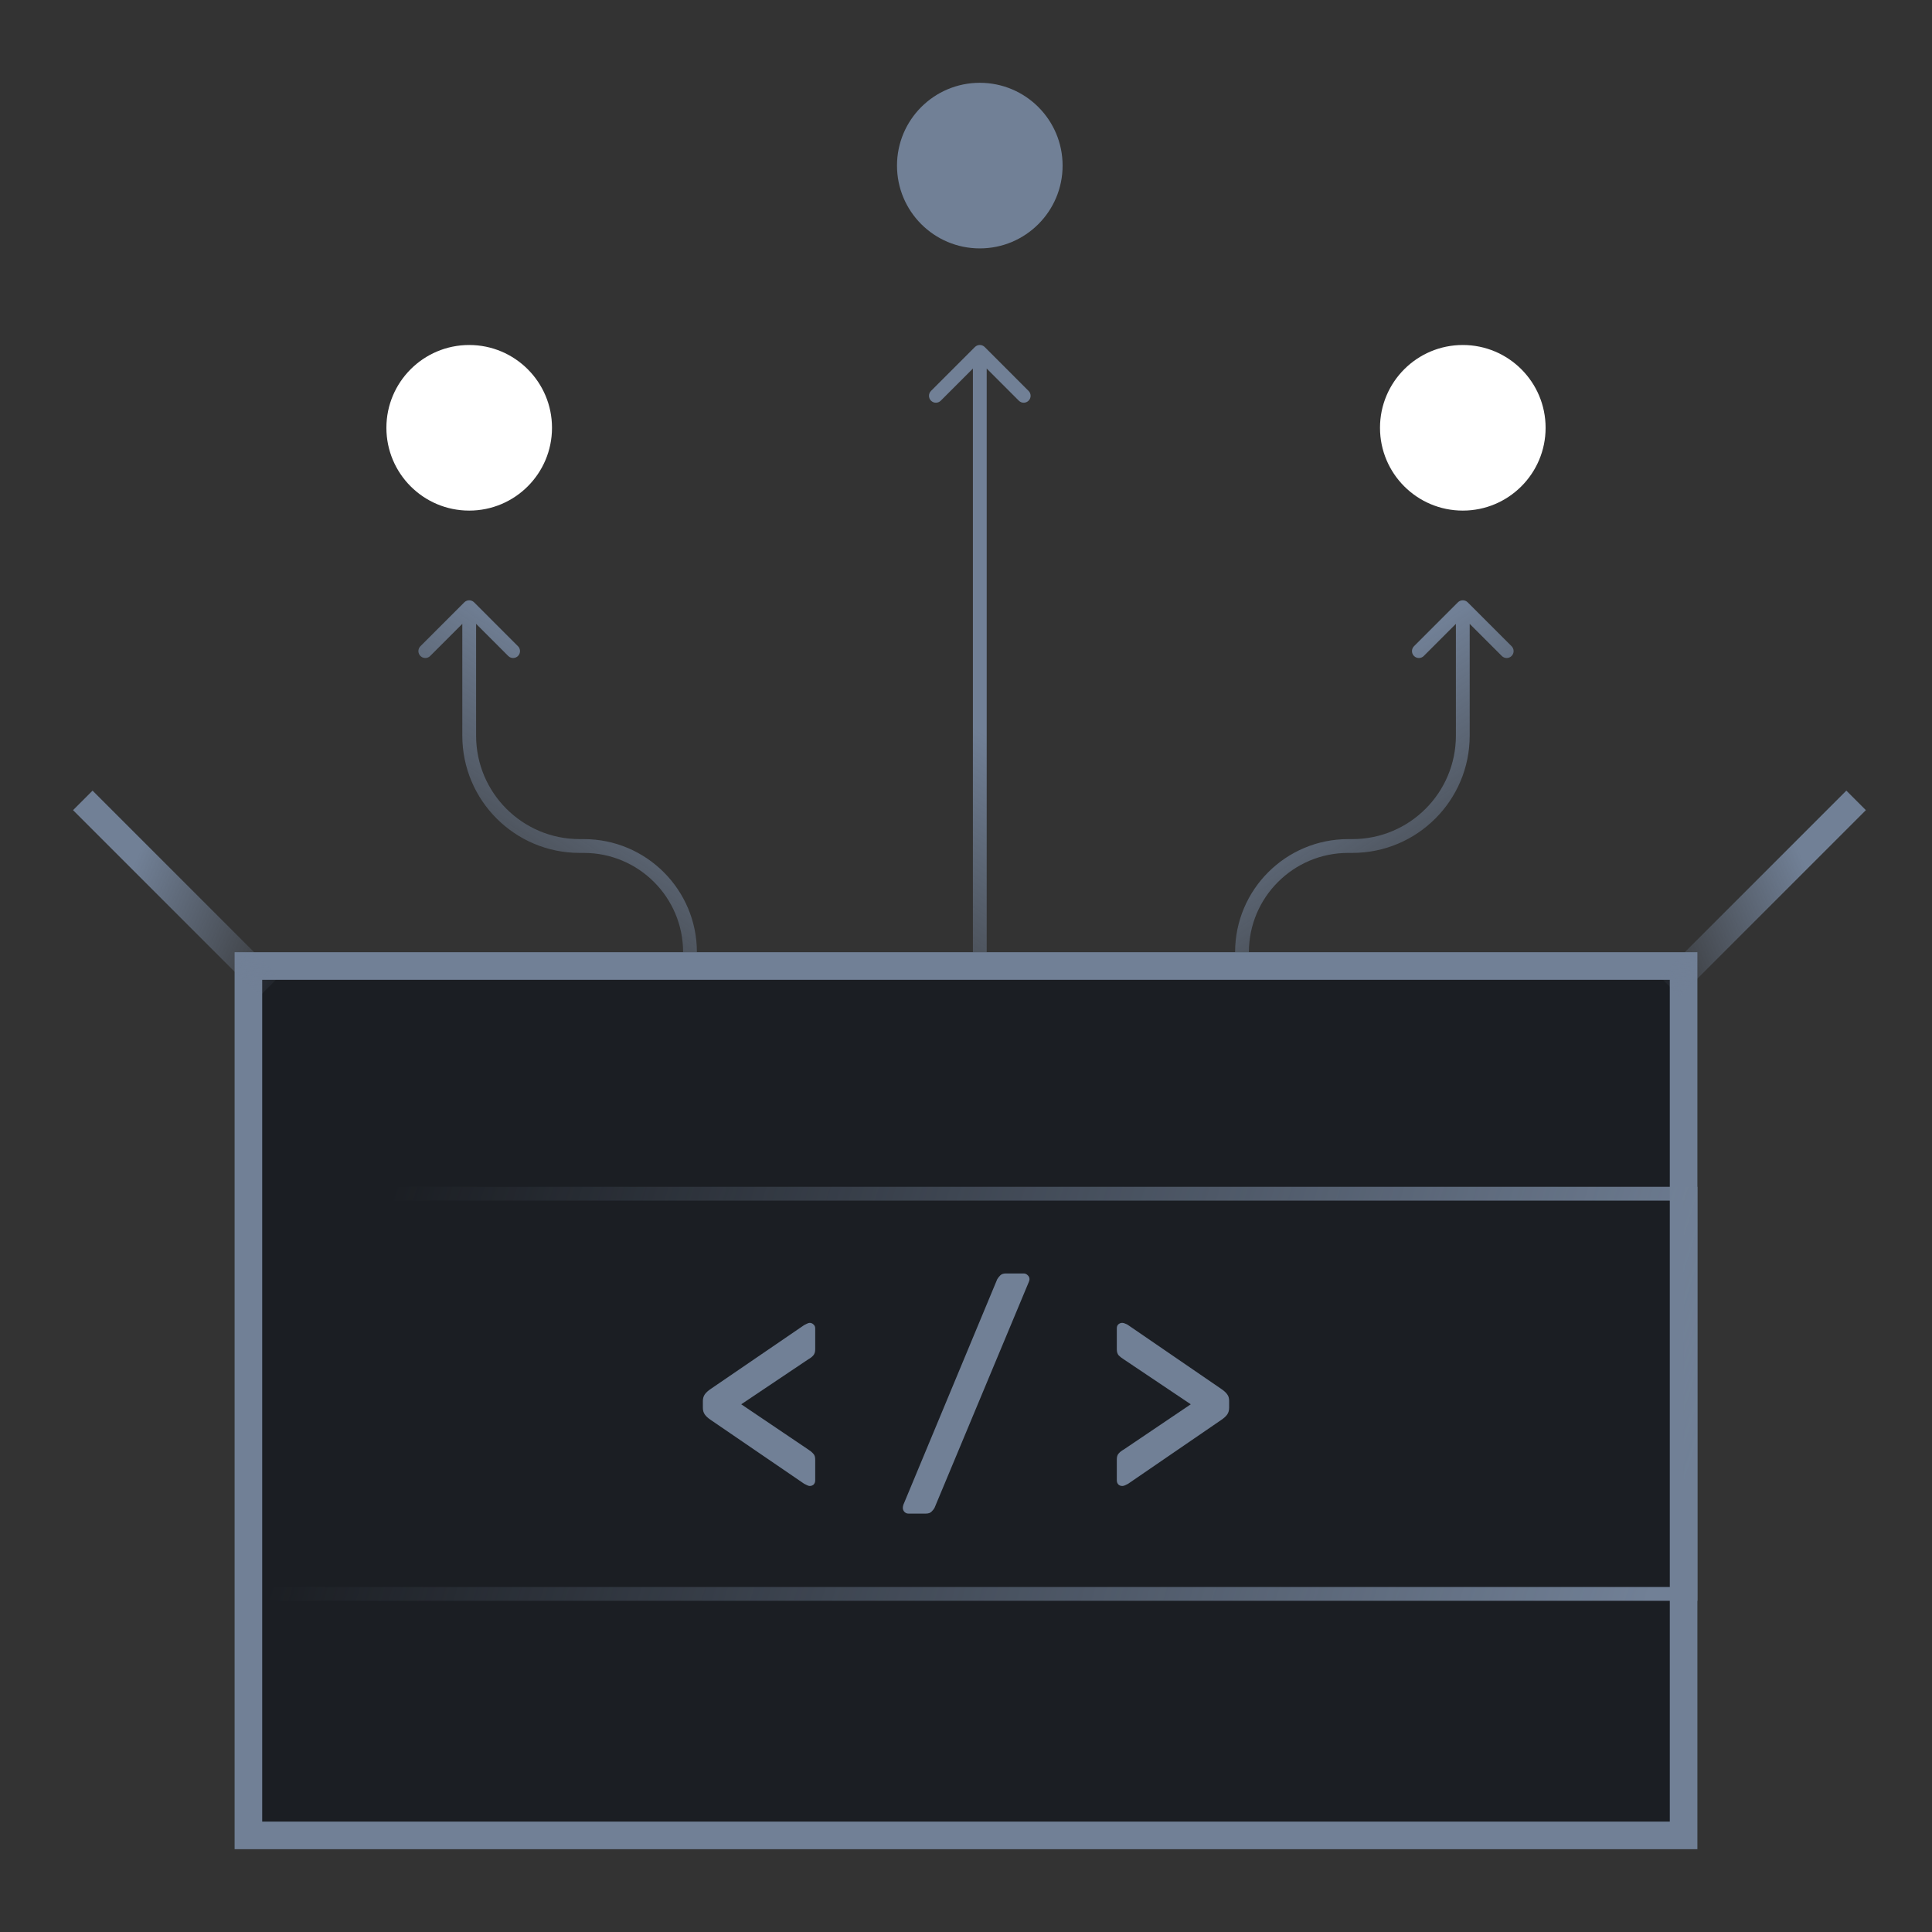 <svg width="140" height="140" viewBox="0 0 140 140" fill="none" xmlns="http://www.w3.org/2000/svg">
<rect x="0" y="0" width="140" height="140" fill="#333333" stroke="none"/>
<circle cx="34" cy="31" r="6" fill="white"/>
<circle cx="71" cy="12" r="6" fill="#718096"/>
<circle cx="106" cy="31" r="6" fill="white"/>
<path d="M18 70H122V133H18V70Z" fill="#1B1E23" stroke="#718096" stroke-width="2"/>
<path d="M17.5 86.5H122.5V115.5H17.5V86.5Z" stroke="url(#paint0_linear_2191_10621)"/>
<path d="M19.5 71.5L6 58" stroke="url(#paint1_linear_2191_10621)" stroke-width="2"/>
<path d="M121 71.5L134.5 58" stroke="url(#paint2_linear_2191_10621)" stroke-width="2"/>
<path d="M58.673 107.68C58.62 107.68 58.553 107.66 58.473 107.62C58.393 107.58 58.327 107.547 58.273 107.52L51.513 102.9C51.313 102.767 51.167 102.633 51.073 102.5C50.98 102.367 50.933 102.207 50.933 102.02V101.52C50.933 101.333 50.98 101.173 51.073 101.04C51.167 100.907 51.313 100.773 51.513 100.64L58.273 96.02C58.327 95.993 58.393 95.96 58.473 95.92C58.553 95.88 58.62 95.86 58.673 95.86C58.78 95.86 58.873 95.9 58.953 95.98C59.033 96.047 59.073 96.14 59.073 96.26V97.78C59.073 97.967 59.027 98.113 58.933 98.22C58.84 98.327 58.72 98.42 58.573 98.5L53.713 101.76L58.573 105.04C58.72 105.133 58.84 105.233 58.933 105.34C59.027 105.433 59.073 105.573 59.073 105.76V107.28C59.073 107.4 59.033 107.5 58.953 107.58C58.873 107.647 58.78 107.68 58.673 107.68ZM65.822 109.68C65.715 109.68 65.622 109.64 65.542 109.56C65.462 109.48 65.422 109.38 65.422 109.26C65.422 109.207 65.435 109.133 65.462 109.04L72.262 92.7C72.315 92.607 72.388 92.513 72.482 92.42C72.575 92.327 72.709 92.28 72.882 92.28H74.182C74.288 92.28 74.382 92.32 74.462 92.4C74.555 92.48 74.602 92.58 74.602 92.7C74.602 92.753 74.582 92.827 74.542 92.92L67.722 109.26C67.682 109.34 67.615 109.427 67.522 109.52C67.428 109.627 67.288 109.68 67.102 109.68H65.822ZM81.328 107.68C81.222 107.68 81.128 107.647 81.048 107.58C80.968 107.5 80.928 107.393 80.928 107.26V105.76C80.928 105.56 80.975 105.413 81.068 105.32C81.162 105.213 81.282 105.12 81.428 105.04L86.288 101.76L81.428 98.5C81.282 98.407 81.162 98.313 81.068 98.22C80.975 98.113 80.928 97.967 80.928 97.78V96.26C80.928 96.127 80.968 96.027 81.048 95.96C81.128 95.893 81.222 95.86 81.328 95.86C81.395 95.86 81.468 95.88 81.548 95.92C81.628 95.947 81.695 95.98 81.748 96.02L88.488 100.64C88.688 100.773 88.835 100.907 88.928 101.04C89.022 101.16 89.068 101.32 89.068 101.52V102C89.068 102.2 89.022 102.367 88.928 102.5C88.835 102.633 88.688 102.767 88.488 102.9L81.748 107.52C81.695 107.547 81.628 107.58 81.548 107.62C81.468 107.66 81.395 107.68 81.328 107.68Z" fill="#718096"/>
<path d="M33.646 43.646C33.842 43.451 34.158 43.451 34.354 43.646L37.535 46.828C37.731 47.024 37.731 47.34 37.535 47.535C37.34 47.731 37.024 47.731 36.828 47.535L34 44.707L31.172 47.535C30.976 47.731 30.66 47.731 30.465 47.535C30.269 47.34 30.269 47.024 30.465 46.828L33.646 43.646ZM33.5 53.305L33.5 44L34.5 44L34.5 53.305L33.5 53.305ZM42.305 61.805L42 61.805L42 60.805L42.305 60.805L42.305 61.805ZM49.5 69C49.5 65.026 46.279 61.805 42.305 61.805L42.305 60.805C46.831 60.805 50.5 64.474 50.5 69L49.5 69ZM34.5 53.305C34.5 57.447 37.858 60.805 42 60.805L42 61.805C37.306 61.805 33.5 57.999 33.5 53.305L34.5 53.305Z" fill="url(#paint3_linear_2191_10621)"/>
<path d="M71 42.805L70.5 42.805L71 42.805ZM70.646 25.146C70.842 24.951 71.158 24.951 71.354 25.146L74.535 28.328C74.731 28.524 74.731 28.84 74.535 29.035C74.34 29.231 74.024 29.231 73.828 29.035L71 26.207L68.172 29.035C67.976 29.231 67.66 29.231 67.465 29.035C67.269 28.84 67.269 28.524 67.465 28.328L70.646 25.146ZM71 61.305L71.5 61.305L71 61.305ZM70.5 42.805L70.5 25.5L71.5 25.5L71.5 42.805L70.5 42.805ZM70.5 69L70.5 61.305L71.5 61.305L71.5 69L70.5 69ZM70.5 61.305L70.5 42.805L71.5 42.805L71.5 61.305L70.5 61.305Z" fill="url(#paint4_linear_2191_10621)"/>
<path d="M106.354 43.646C106.158 43.451 105.842 43.451 105.646 43.646L102.464 46.828C102.269 47.024 102.269 47.34 102.464 47.535C102.66 47.731 102.976 47.731 103.172 47.535L106 44.707L108.828 47.535C109.024 47.731 109.34 47.731 109.536 47.535C109.731 47.34 109.731 47.024 109.536 46.828L106.354 43.646ZM106.5 53.305L106.5 44L105.5 44L105.5 53.305L106.5 53.305ZM97.695 61.805L98 61.805L98 60.805L97.695 60.805L97.695 61.805ZM90.5 69C90.5 65.026 93.721 61.805 97.695 61.805L97.695 60.805C93.169 60.805 89.5 64.474 89.5 69L90.5 69ZM105.5 53.305C105.5 57.447 102.142 60.805 98 60.805L98 61.805C102.694 61.805 106.5 57.999 106.5 53.305L105.5 53.305Z" fill="url(#paint5_linear_2191_10621)"/>
<defs>
<linearGradient id="paint0_linear_2191_10621" x1="119.5" y1="116" x2="28" y2="87.5" gradientUnits="userSpaceOnUse">
<stop stop-color="#718096"/>
<stop offset="1" stop-color="#718096" stop-opacity="0"/>
</linearGradient>
<linearGradient id="paint1_linear_2191_10621" x1="6" y1="71.499" x2="18.639" y2="76.786" gradientUnits="userSpaceOnUse">
<stop stop-color="#718096"/>
<stop offset="1" stop-color="#718096" stop-opacity="0"/>
</linearGradient>
<linearGradient id="paint2_linear_2191_10621" x1="134.5" y1="71.499" x2="121.861" y2="76.786" gradientUnits="userSpaceOnUse">
<stop stop-color="#718096"/>
<stop offset="1" stop-color="#718096" stop-opacity="0"/>
</linearGradient>
<linearGradient id="paint3_linear_2191_10621" x1="33.997" y1="42.499" x2="20.945" y2="62.469" gradientUnits="userSpaceOnUse">
<stop stop-color="#718096"/>
<stop offset="1" stop-color="#718096" stop-opacity="0"/>
</linearGradient>
<linearGradient id="paint4_linear_2191_10621" x1="54.997" y1="42.499" x2="41.945" y2="62.469" gradientUnits="userSpaceOnUse">
<stop stop-color="#718096"/>
<stop offset="1" stop-color="#718096" stop-opacity="0"/>
</linearGradient>
<linearGradient id="paint5_linear_2191_10621" x1="105.999" y1="44.001" x2="118.593" y2="63.27" gradientUnits="userSpaceOnUse">
<stop stop-color="#718096"/>
<stop offset="1" stop-color="#718096" stop-opacity="0"/>
</linearGradient>
</defs>
</svg>
